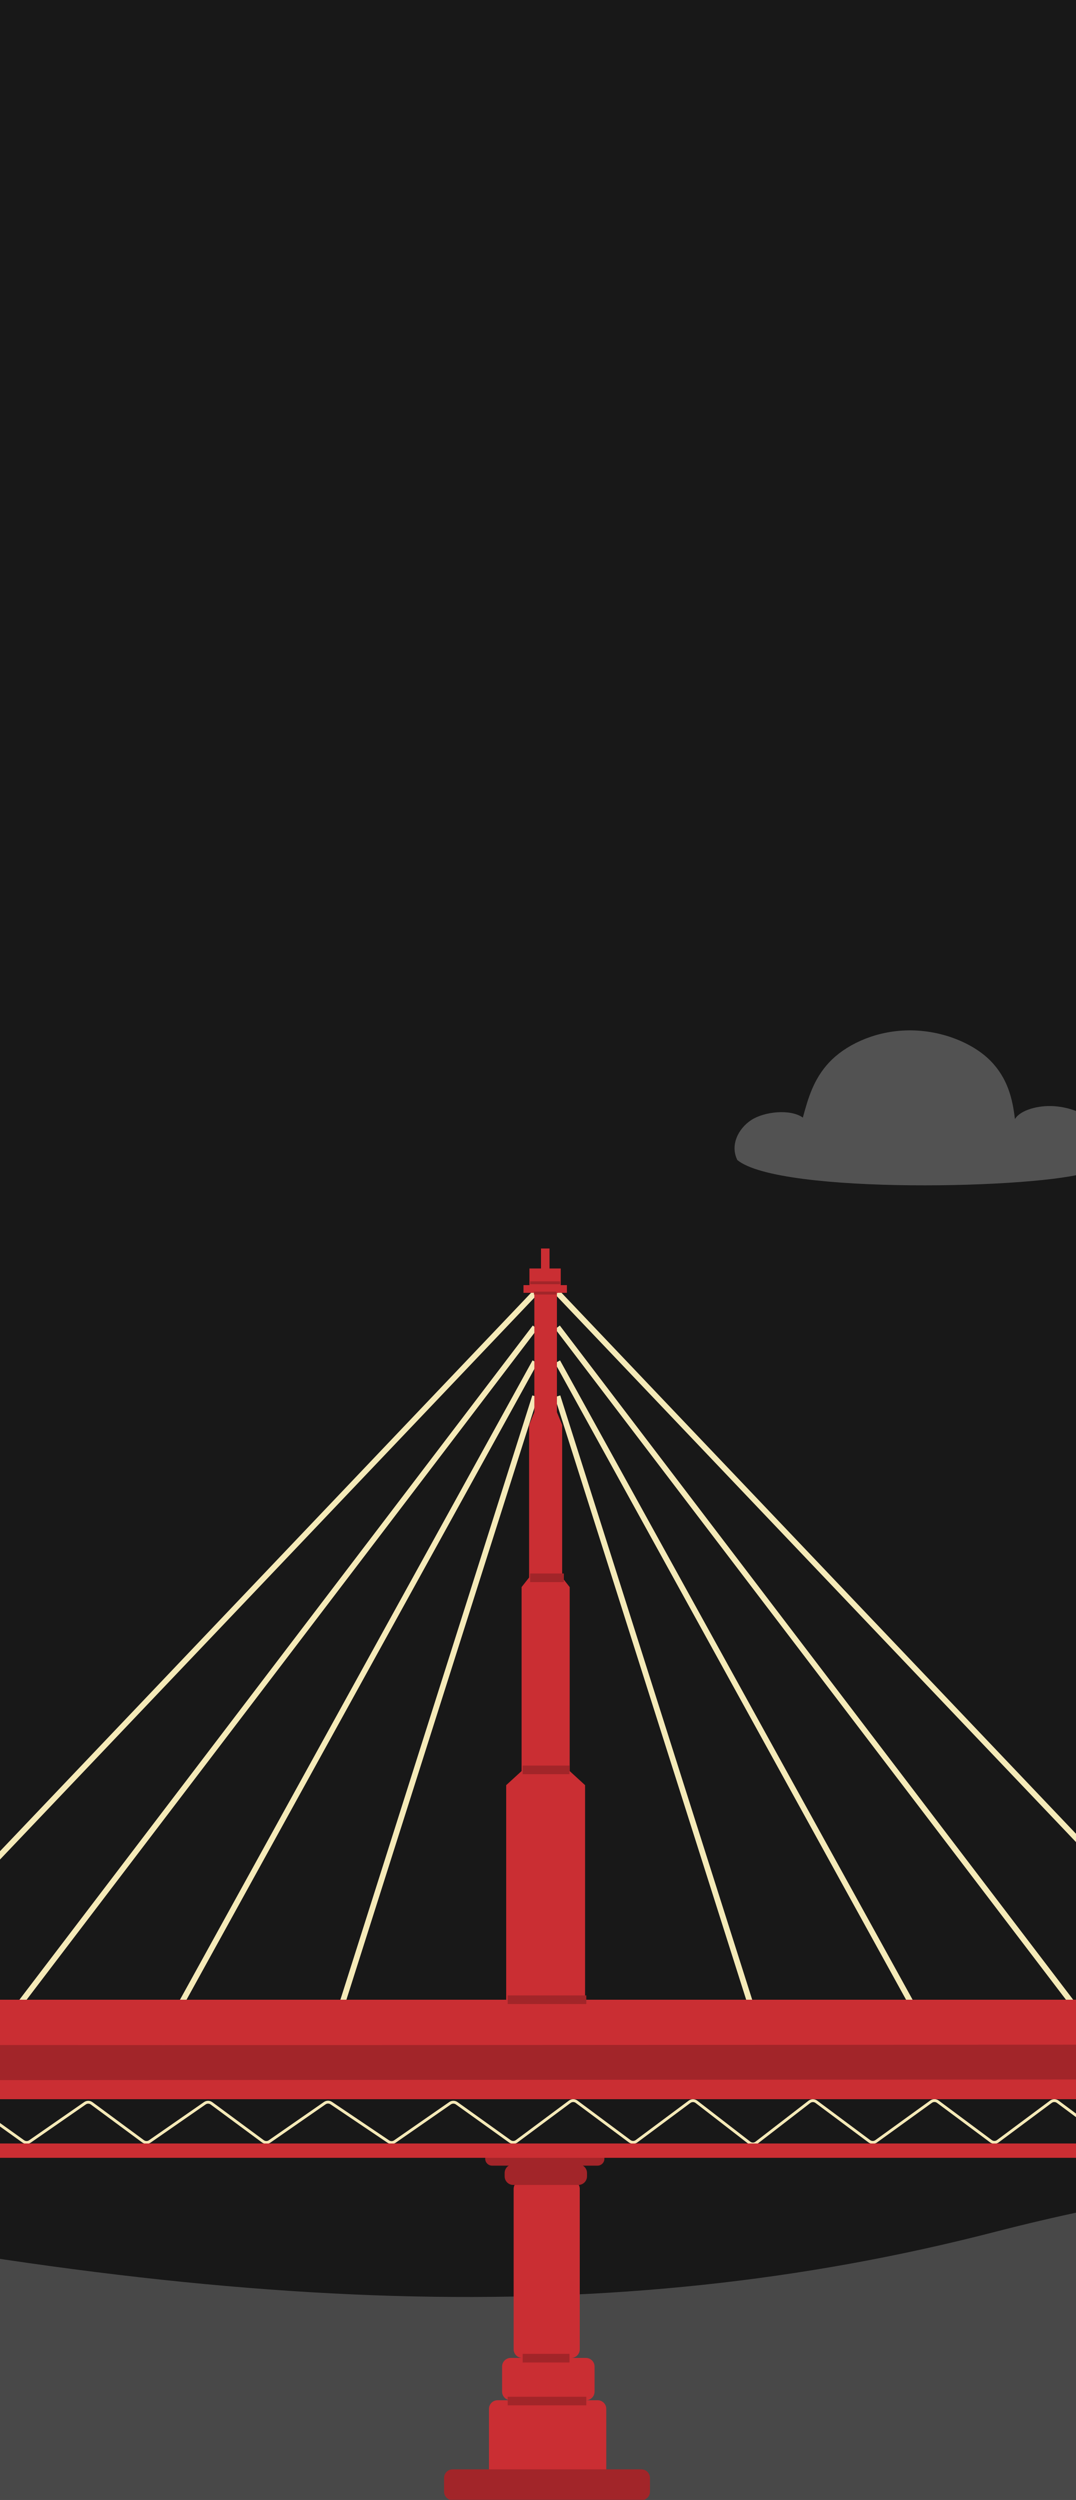 <svg width="375" height="871" viewBox="0 0 375 871" fill="none" xmlns="http://www.w3.org/2000/svg">
<g clip-path="url(#clip0_2605_22791)">
<rect x="-527" width="1920" height="871" fill="#181818"/>
<path d="M-118 765.315C-304.578 725.452 -431.906 776.828 -527 821.916V871H1393V786.403C1255.5 704.175 1093.03 816.487 848.5 786.403C652.877 762.336 513.538 734.549 346.962 777.582C213 812.189 75.5 806.658 -118 765.315Z" fill="#484848"/>
<path d="M194.305 450.429L429.819 698" stroke="#F5EAB8" stroke-width="2"/>
<path d="M186.477 450.429L-49.038 698" stroke="#F5EAB8" stroke-width="2"/>
<path d="M194.305 486.483L261.501 698" stroke="#F5EAB8" stroke-width="2"/>
<path d="M186.477 486.483L119.28 698" stroke="#F5EAB8" stroke-width="2"/>
<path d="M317.607 698L194.305 474.465" stroke="#F5EAB8" stroke-width="2"/>
<path d="M63.174 698L186.477 474.465" stroke="#F5EAB8" stroke-width="2"/>
<path d="M194.305 462.447L373.713 698" stroke="#F5EAB8" stroke-width="2"/>
<path d="M186.477 462.447L7.068 698" stroke="#F5EAB8" stroke-width="2"/>
<path d="M-536.129 746.341L-516.435 732.248C-515.73 731.743 -514.78 731.75 -514.083 732.265L-496.18 745.49C-495.491 745.999 -494.555 746.013 -493.851 745.525L-474.639 732.193C-473.954 731.717 -473.045 731.717 -472.359 732.193L-453.128 745.537C-452.434 746.019 -451.511 746.013 -450.824 745.521L-432.281 732.251C-431.573 731.745 -430.62 731.754 -429.923 732.273L-411.411 746.05C-410.702 746.577 -409.732 746.577 -409.023 746.05L-390.534 732.29C-389.826 731.763 -388.855 731.763 -388.146 732.29L-369.64 746.063C-368.94 746.584 -367.983 746.591 -367.275 746.081L-348.142 732.273C-347.426 731.756 -346.454 731.77 -345.754 732.309L-327.892 746.031C-327.191 746.57 -326.219 746.584 -325.503 746.067L-306.37 732.259C-305.663 731.749 -304.706 731.756 -304.006 732.277L-285.458 746.08C-284.769 746.593 -283.83 746.609 -283.124 746.119L-263.953 732.815C-263.249 732.327 -262.313 732.341 -261.624 732.85L-243.726 746.071C-243.027 746.588 -242.073 746.593 -241.368 746.084L-222.23 732.273C-221.514 731.756 -220.542 731.77 -219.842 732.309L-201.957 746.049C-201.267 746.579 -200.313 746.602 -199.598 746.106L-180.446 732.815C-179.743 732.327 -178.806 732.341 -178.118 732.85L-160.203 746.084C-159.511 746.594 -158.571 746.606 -157.867 746.113L-138.089 732.26C-137.363 731.751 -136.388 731.781 -135.694 732.334L-117.845 746.575C-117.135 747.141 -116.132 747.158 -115.403 746.616L-96.957 732.888C-96.249 732.36 -95.278 732.36 -94.569 732.888L-76.081 746.647C-75.372 747.175 -74.401 747.175 -73.692 746.647L-55.181 732.87C-54.483 732.351 -53.53 732.342 -52.823 732.848L-34.279 746.118C-33.592 746.61 -32.67 746.617 -31.975 746.135L-12.762 732.802C-12.068 732.321 -11.145 732.327 -10.458 732.819L8.126 746.118C8.813 746.61 9.736 746.617 10.43 746.135L29.625 732.815C30.328 732.327 31.265 732.341 31.953 732.85L49.874 746.088C50.562 746.596 51.499 746.61 52.202 746.122L71.378 732.815C72.081 732.327 73.018 732.341 73.707 732.85L91.627 746.088C92.316 746.596 93.252 746.61 93.955 746.122L113.184 732.778C113.862 732.308 114.758 732.302 115.442 732.763L135.355 746.175C136.039 746.635 136.935 746.629 137.612 746.159L156.86 732.802C157.555 732.321 158.477 732.327 159.164 732.819L177.708 746.089C178.415 746.595 179.368 746.586 180.066 746.067L198.577 732.29C199.286 731.763 200.257 731.763 200.965 732.29L219.454 746.05C220.163 746.577 221.133 746.577 221.842 746.05L240.308 732.307C241.027 731.772 242.015 731.781 242.725 732.329L261.178 746.591C261.898 747.148 262.904 747.148 263.624 746.591L282.078 732.329C282.787 731.781 283.775 731.772 284.495 732.307L302.978 746.063C303.678 746.584 304.635 746.591 305.343 746.081L324.495 732.259C325.202 731.749 326.159 731.756 326.859 732.277L345.366 746.05C346.075 746.577 347.045 746.577 347.754 746.05L366.242 732.29C366.951 731.763 367.922 731.763 368.631 732.29L387.119 746.05C387.828 746.577 388.799 746.577 389.507 746.05L407.977 732.304C408.694 731.77 409.68 731.778 410.389 732.323L429.414 746.939" stroke="#F5EAB8"/>
<path d="M430.286 696.741H-537C-539.761 696.741 -542 698.98 -542 701.741V726.401C-542 729.163 -539.761 731.401 -537 731.401H430.286C433.047 731.401 435.286 729.163 435.286 726.401V701.741C435.286 698.98 433.047 696.741 430.286 696.741Z" fill="#CA2E33"/>
<path d="M198.543 617.073V552.976L195.921 549.641V496.492L194.094 492.034V449.462H190.48H189.84H186.226V492.034L184.399 496.492V549.641L181.777 552.976V617.073L176.414 621.985V698.536C176.414 698.536 187.1 698.536 189.84 698.536C189.906 698.536 190.14 698.536 190.48 698.536C193.233 698.536 203.906 698.536 203.906 698.536V621.985L198.543 617.073Z" fill="#CA2E33"/>
<path d="M197.568 447.763H182.445V450.44H197.568V447.763Z" fill="#CA2E33"/>
<path d="M195.424 441.967H184.516V448.576H195.424V441.967Z" fill="#CA2E33"/>
<path d="M191.511 435H188.549V442.876H191.511V435Z" fill="#CA2E33"/>
<path d="M190.222 671.043C190.039 671.043 189.883 649.518 189.883 622.973C189.883 596.416 190.039 574.903 190.222 574.903C190.405 574.903 190.561 596.428 190.561 622.973C190.561 649.518 190.405 671.043 190.222 671.043Z" fill="#CA2E33"/>
<path d="M208.243 749.758H171.504C170.18 749.758 169.107 750.831 169.107 752.154C169.107 753.478 170.18 754.55 171.504 754.55H208.243C209.566 754.55 210.639 753.478 210.639 752.154C210.639 750.831 209.566 749.758 208.243 749.758Z" fill="#A22529"/>
<g opacity="0.2">
<path d="M208.248 749.758H171.51C170.186 749.758 169.113 750.831 169.113 752.154C169.113 753.478 170.186 754.55 171.51 754.55H208.248C209.572 754.55 210.645 753.478 210.645 752.154C210.645 750.831 209.572 749.758 208.248 749.758Z" fill="#A22529"/>
</g>
<path d="M199.054 759.666H182.012C180.355 759.666 179.012 761.009 179.012 762.666V818.552C179.012 820.209 180.355 821.552 182.012 821.552H199.054C200.711 821.552 202.054 820.209 202.054 818.552V762.666C202.054 761.009 200.711 759.666 199.054 759.666Z" fill="#CA2E33"/>
<path d="M204.213 821.552H177.984C176.328 821.552 174.984 822.895 174.984 824.552V833.3C174.984 834.957 176.328 836.3 177.984 836.3H204.213C205.869 836.3 207.213 834.957 207.213 833.3V824.552C207.213 822.895 205.869 821.552 204.213 821.552Z" fill="#CA2E33"/>
<path d="M208.295 836.289H173.416C171.759 836.289 170.416 837.632 170.416 839.289V865.069C170.416 866.726 171.759 868.069 173.416 868.069H208.295C209.952 868.069 211.295 866.726 211.295 865.069V839.289C211.295 837.632 209.952 836.289 208.295 836.289Z" fill="#CA2E33"/>
<path d="M182.158 616.663H198.468" stroke="#A22529" stroke-width="3"/>
<path d="M176.938 696.74H204.338" stroke="#A22529" stroke-width="3"/>
<path d="M184.766 549.734H196.509" stroke="#A22529" stroke-width="3"/>
<path d="M184.766 446.949H195.204" stroke="#A22529"/>
<path d="M186.072 450.534H193.901" stroke="#A22529"/>
<path d="M182.158 821.636H198.468" stroke="#A22529" stroke-width="3"/>
<path d="M176.938 836.575H204.338" stroke="#A22529" stroke-width="3"/>
<path d="M201.578 754.108H178.873C177.216 754.108 175.873 755.452 175.873 757.108V758.279C175.873 759.936 177.216 761.279 178.873 761.279H201.578C203.235 761.279 204.578 759.936 204.578 758.279V757.108C204.578 755.452 203.235 754.108 201.578 754.108Z" fill="#A22529"/>
<path d="M223.521 860.372H157.758C156.101 860.372 154.758 861.715 154.758 863.372V868.129C154.758 869.785 156.101 871.129 157.758 871.129H223.521C225.178 871.129 226.521 869.785 226.521 868.129V863.372C226.521 861.715 225.178 860.372 223.521 860.372Z" fill="#A22529"/>
<path d="M-538.738 725.426V747.329C-538.738 748.434 -537.843 749.329 -536.738 749.329H432.024" stroke="#CA2E33" stroke-width="5"/>
<path d="M-486.106 709.999C-36.826 717.339 1306.09 704.569 1376.25 722.762C1377.8 723.166 1377.64 724 1376.03 724C1239.79 724.016 -383.459 724.999 -455.139 724.999C-527.39 724.999 -527.39 710.731 -486.106 709.999Z" fill="#A22529"/>
<path d="M388.749 399.578C387.254 394.977 384.716 393.345 381.358 390.676C378 388.008 373.099 385.822 367.454 385.418C361.809 385.015 355.557 386.786 353.714 389.914C352.904 382.868 351.186 375.636 345.117 369.521C339.048 363.405 327.721 358.595 315.582 359.027C304.139 359.436 294.345 364.369 288.904 370.233C283.462 376.09 281.59 382.817 279.805 389.393C275.472 386.298 266.316 387.274 261.781 390.273C257.246 393.272 254.403 399.012 256.971 404.179C271.668 416.296 362.842 414.132 379.283 408.362C384.813 406.421 390.243 404.179 388.749 399.578Z" fill="#525252"/>
</g>
<defs>
<clipPath id="clip0_2605_22791">
<rect width="375" height="871" fill="white"/>
</clipPath>
</defs>
</svg>
